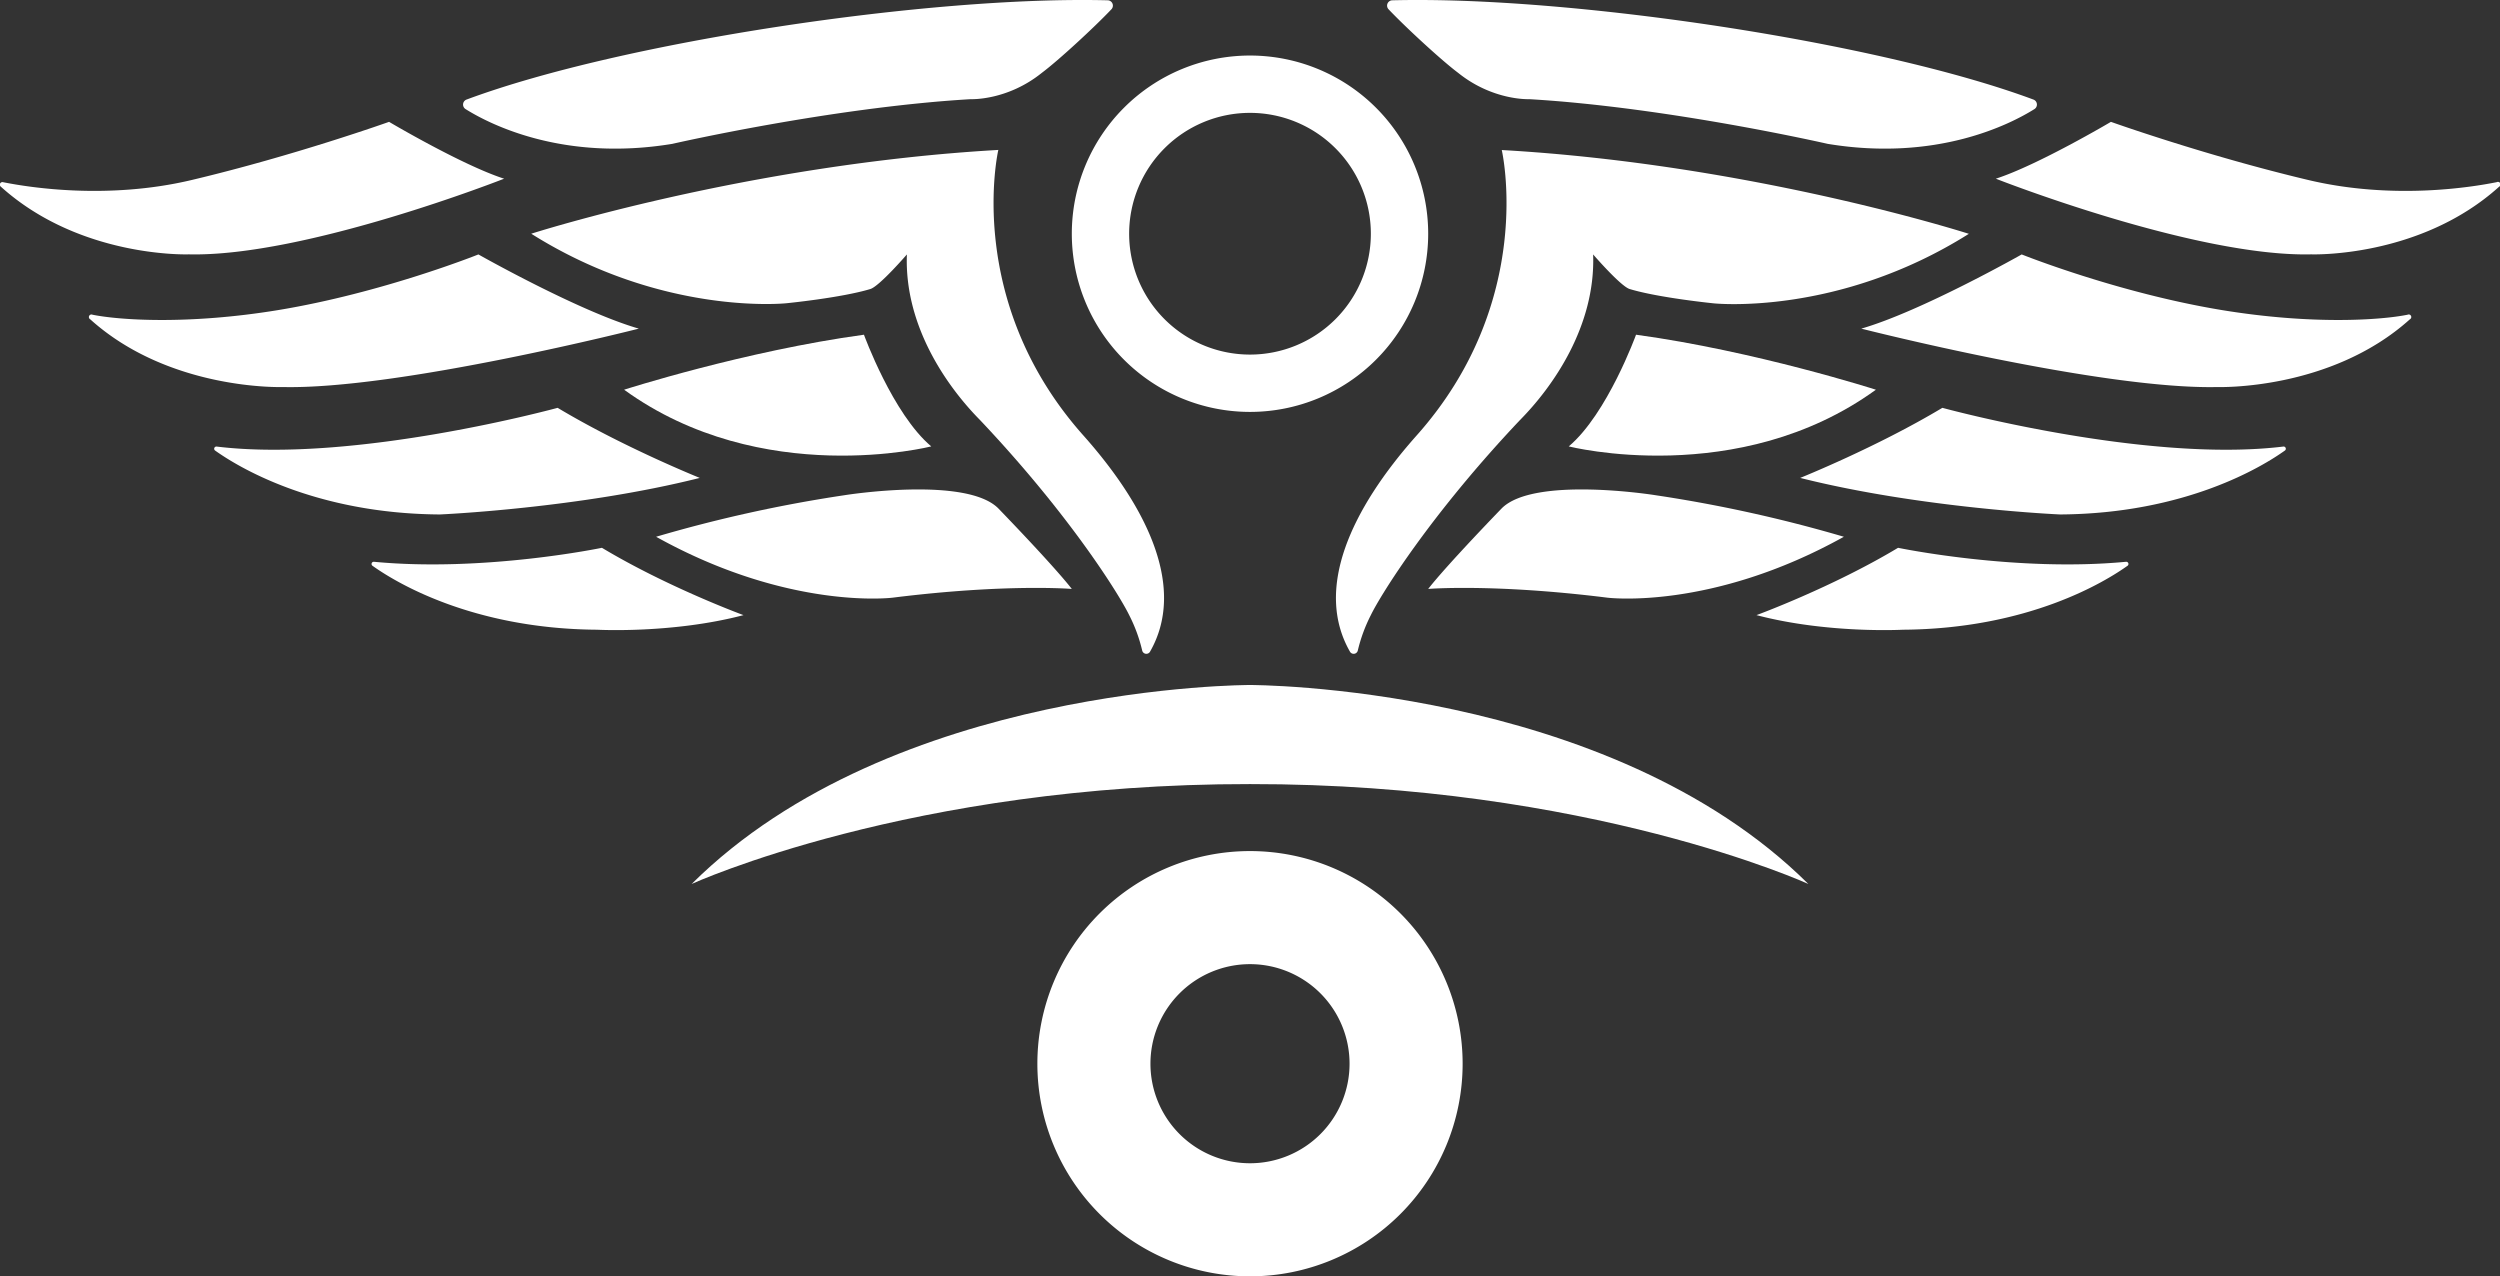<svg xmlns="http://www.w3.org/2000/svg" viewBox="0 0 974.12 497.32"><rect x="0" y="0" width="974.12" height="497.32" fill="#333333" stroke="none"/><defs><style>.cls-1{fill:#fff;}</style></defs><g id="Layer_2" data-name="Layer 2"><g id="_1" data-name="1"><path class="cls-1" d="M487.06,21.64a69.43,69.43,0,1,0,69.43,69.43A69.43,69.43,0,0,0,487.06,21.64Zm0,116.52a47.09,47.09,0,1,1,47.09-47.09A47.09,47.09,0,0,1,487.06,138.16Z"/><path class="cls-1" d="M487.06,331.62a82.85,82.85,0,1,0,82.85,82.85A82.85,82.85,0,0,0,487.06,331.62Zm0,121.64a38.79,38.79,0,1,1,38.79-38.79A38.79,38.79,0,0,1,487.06,453.26Z"/><path class="cls-1" d="M487.06,266.91s-139.23-.31-217.56,77.53c0,0,85.4-39.07,217.56-38.92Z"/><path class="cls-1" d="M.35,72.76A1,1,0,0,1,1.24,71C11.51,73.05,42,77.88,74.6,70.16c40.08-9.5,77-22.68,77-22.68s28.48,16.88,44.83,22.15c0,0-77.54,30.54-122.9,29.48C73.54,99.11,31.29,100.66.35,72.76Z"/><path class="cls-1" d="M35.16,124.42a1,1,0,0,1,.89-1.79c10.28,2.08,37,4,72.36-1.81,40.65-6.7,78-21.68,78-21.68s39.16,22.18,62.51,28.91c0,0-93.5,23.82-138.86,22.76C110.07,150.81,66.1,152.32,35.16,124.42Z"/><path class="cls-1" d="M217.28,158.91S138.21,180.57,84.41,174a.86.86,0,0,0-.6,1.55c8.64,6.17,38.51,24.59,87.58,24.91,0,0,54.19-2.37,101.27-14.24C272.66,186.2,243,174.33,217.28,158.91Z"/><path class="cls-1" d="M234.54,213.45s-45.75,9.54-88.81,5.45a.86.86,0,0,0-.6,1.55c8.64,6.17,38.51,24.59,87.58,24.92,0,0,29.27,1.6,57-5.69C289.68,239.68,260.25,228.88,234.54,213.45Z"/><path class="cls-1" d="M255.65,209.15a547.19,547.19,0,0,1,73.58-16.22s47.08-7.52,59.74,5.14c0,0,21.27,21.93,28.66,31.41,0,0-25.5-2.13-69.8,3.4C347.83,232.88,307.48,238,255.65,209.15Z"/><path class="cls-1" d="M243.18,151.85s47.06-15.1,93.46-21.43c0,0,11.19,30.86,26.22,43.52C362.86,173.94,296.79,190.71,243.18,151.85Z"/><path class="cls-1" d="M339.12,112.62c3.52-1.06,14.25-13.48,14.25-13.48-1.06,28,15.82,51.71,28.48,64.51,34.81,36.79,54.23,68,58.12,76a60.57,60.57,0,0,1,5.08,13.81,1.66,1.66,0,0,0,3.09.41c13.88-24.35-.36-55.23-25.68-83.83C375.26,117.37,389,58.42,389,58.42,291.26,64,207,91.07,207,91.07c51.17,32.25,99.43,27.09,99.43,27.09S327.78,116.05,339.12,112.62Z"/><path class="cls-1" d="M181.4,42.5c9.36,5.87,38,20.59,80.58,13.55,0,0,62.09-14.24,116.3-17.41,0,0,14.12.66,27.7-10.28,6.23-4.65,20.23-17.51,27.08-24.74a2.07,2.07,0,0,0-1.44-3.5C362.91-1.67,242.43,16.23,181.77,38.8A2.08,2.08,0,0,0,181.4,42.5Z"/><path class="cls-1" d="M973.77,72.76a1,1,0,0,0-.9-1.79c-10.27,2.08-40.76,6.91-73.35-.81-40.09-9.5-77-22.68-77-22.68S794,64.36,777.67,69.63c0,0,77.54,30.54,122.9,29.48C900.57,99.11,942.83,100.66,973.77,72.76Z"/><path class="cls-1" d="M939,124.42a1,1,0,0,0-.9-1.79c-10.27,2.08-37,4-72.35-1.81-40.65-6.7-78-21.68-78-21.68s-39.16,22.18-62.5,28.91c0,0,93.49,23.82,138.86,22.76C864.05,150.81,908,152.32,939,124.42Z"/><path class="cls-1" d="M756.84,158.91S835.9,180.57,889.7,174a.86.86,0,0,1,.61,1.55c-8.64,6.17-38.52,24.59-87.58,24.91,0,0-54.2-2.37-101.28-14.24C701.45,186.2,731.12,174.33,756.84,158.91Z"/><path class="cls-1" d="M739.58,213.45s45.74,9.54,88.81,5.45a.86.86,0,0,1,.6,1.55c-8.64,6.17-38.52,24.59-87.58,24.92,0,0-29.28,1.6-57-5.69C684.43,239.68,713.87,228.88,739.58,213.45Z"/><path class="cls-1" d="M718.46,209.15a547.19,547.19,0,0,0-73.58-16.22s-47.08-7.52-59.73,5.14c0,0-21.27,21.93-28.66,31.41,0,0,25.49-2.13,69.8,3.4C626.29,232.88,666.64,238,718.46,209.15Z"/><path class="cls-1" d="M730.94,151.85s-47.07-15.1-93.46-21.43c0,0-11.19,30.86-26.22,43.52C611.26,173.94,677.32,190.71,730.94,151.85Z"/><path class="cls-1" d="M635,112.62c-3.51-1.06-14.24-13.48-14.24-13.48,1,28-15.82,51.71-28.48,64.51-34.82,36.79-54.24,68-58.12,76a61.23,61.23,0,0,0-5.09,13.81,1.66,1.66,0,0,1-3.09.41c-13.88-24.35.36-55.23,25.69-83.83,47.2-52.63,33.49-111.58,33.49-111.58,97.71,5.54,182,32.65,182,32.65-51.16,32.25-99.43,27.09-99.43,27.09S646.33,116.05,635,112.62Z"/><path class="cls-1" d="M792.72,42.5c-9.37,5.87-38,20.59-80.59,13.55,0,0-62.08-14.24-116.29-17.41,0,0-14.12.66-27.71-10.28-6.22-4.65-20.22-17.51-27.08-24.74A2.07,2.07,0,0,1,542.5.12C611.2-1.67,731.69,16.23,792.34,38.8A2.08,2.08,0,0,1,792.72,42.5Z"/><path class="cls-1" d="M487.06,266.91s139.23-.31,217.56,77.53c0,0-85.41-39.07-217.56-38.92Z"/></g></g></svg>